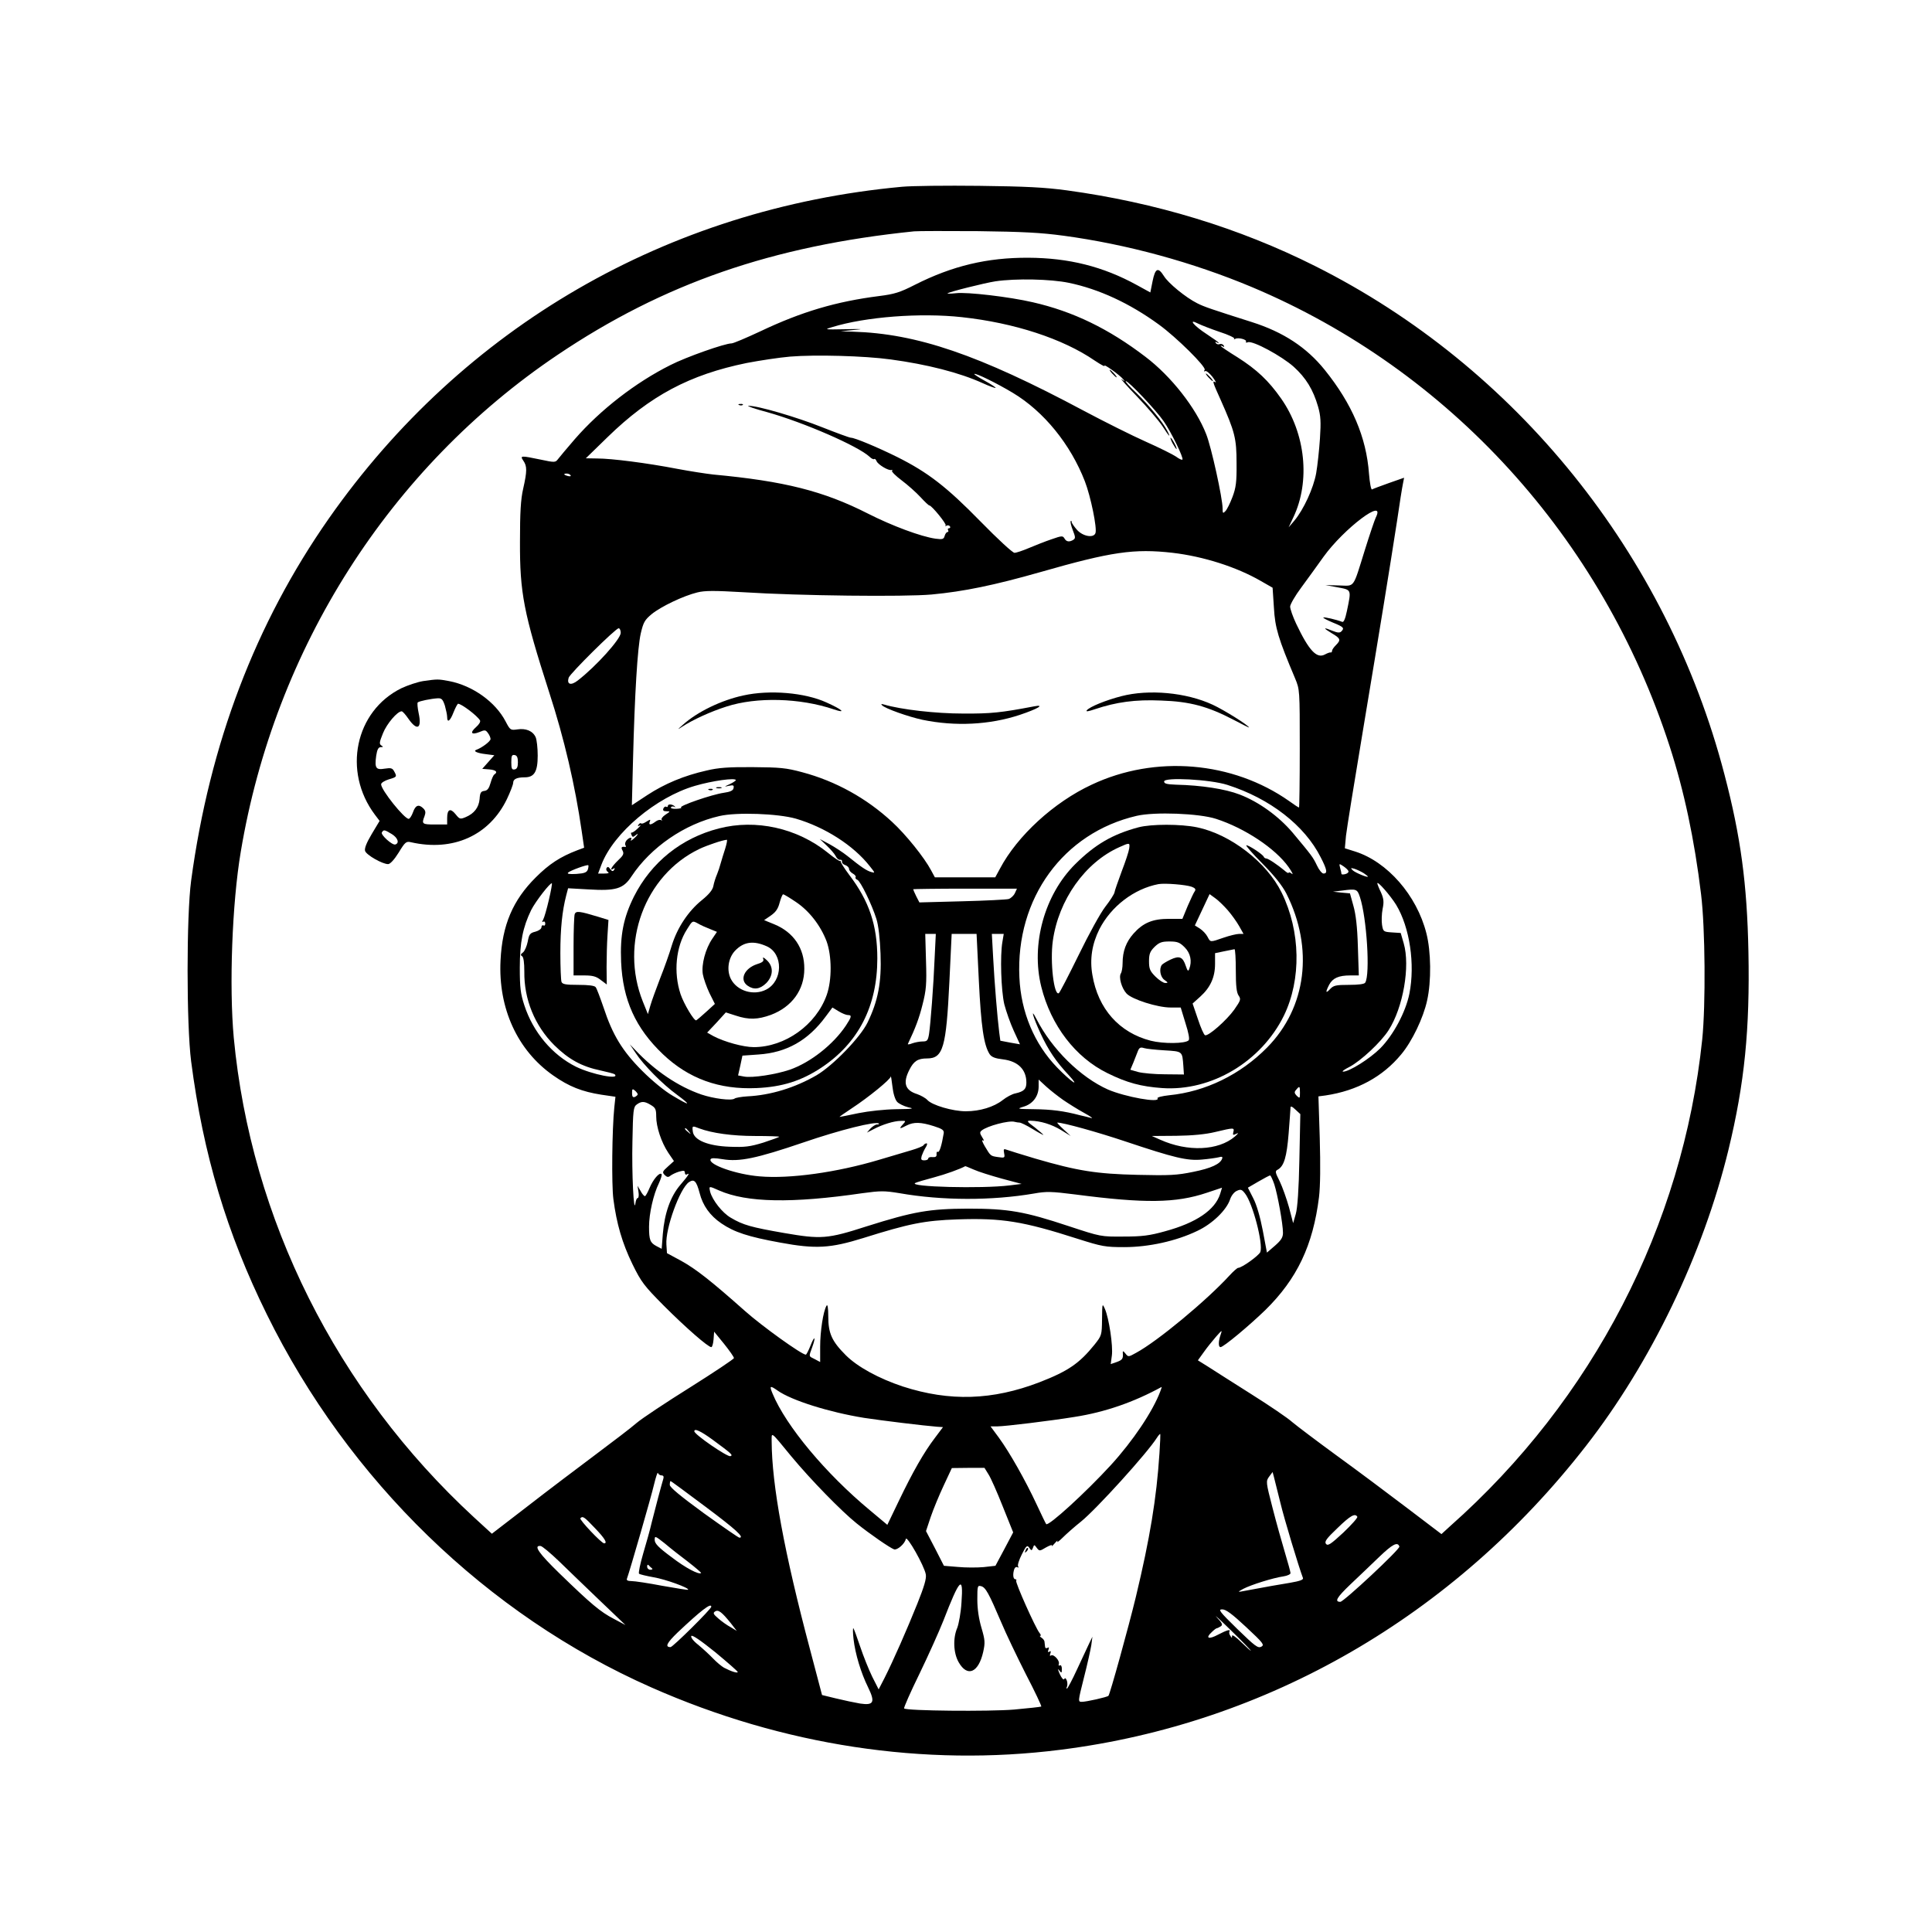 <?xml version="1.0" standalone="no"?>
<!DOCTYPE svg PUBLIC "-//W3C//DTD SVG 20010904//EN"
 "http://www.w3.org/TR/2001/REC-SVG-20010904/DTD/svg10.dtd">
<svg version="1.0" xmlns="http://www.w3.org/2000/svg"
 width="1024pt" height="1024pt" viewBox="0 0 1024 1024"
 preserveAspectRatio="xMidYMid meet">
<g transform="translate(0,1024) scale(0.1,-0.1)"
fill="#000000" stroke="none">
<path d="M4780 9250 c-1242 -115 -2326 -743 -3037 -1758 -389 -556 -632 -1194
-730 -1920 -25 -187 -25 -761 0 -957 64 -494 189 -911 401 -1341 433 -880
1167 -1593 2039 -1978 697 -308 1445 -422 2169 -330 1094 138 2082 708 2783
1609 346 444 621 1016 756 1570 86 354 114 640 106 1050 -7 361 -41 612 -127
940 -304 1167 -1104 2161 -2170 2695 -402 202 -846 337 -1315 401 -118 16
-218 21 -465 24 -173 2 -358 0 -410 -5z m855 -259 c340 -46 686 -141 999 -272
1049 -441 1857 -1329 2215 -2433 77 -237 132 -496 167 -786 22 -178 25 -587 6
-770 -103 -986 -580 -1909 -1335 -2578 l-47 -43 -183 139 c-100 76 -267 201
-372 277 -104 76 -210 156 -235 177 -24 22 -123 89 -220 150 -96 61 -199 126
-228 145 l-53 33 31 43 c16 23 46 60 65 82 32 36 34 38 25 12 -13 -36 -13 -67
-1 -67 16 0 150 112 237 196 169 166 253 343 285 599 7 59 8 167 4 312 l-7
222 38 5 c167 25 303 99 401 218 57 68 117 193 137 285 23 102 21 261 -4 357
-51 201 -207 379 -378 433 l-54 17 6 66 c4 36 45 290 91 565 91 546 141 854
180 1106 13 90 27 178 31 196 l6 31 -80 -28 c-45 -16 -85 -31 -90 -34 -5 -3
-12 34 -16 83 -14 194 -90 371 -235 551 -96 119 -219 200 -386 253 -214 68
-253 81 -290 100 -60 30 -153 106 -176 144 -31 49 -46 42 -60 -27 l-12 -60
-71 39 c-180 99 -362 144 -576 145 -218 1 -402 -43 -600 -143 -80 -41 -110
-50 -190 -60 -228 -29 -411 -83 -630 -187 -75 -35 -143 -64 -153 -64 -35 0
-240 -72 -324 -115 -184 -92 -371 -237 -506 -392 -42 -49 -82 -96 -90 -107
-13 -17 -17 -18 -91 -2 -106 22 -111 22 -92 -6 20 -29 20 -55 -1 -148 -13 -56
-17 -126 -17 -280 -1 -272 19 -377 155 -800 80 -246 137 -492 172 -734 l13
-89 -35 -13 c-92 -35 -151 -74 -221 -144 -122 -121 -178 -253 -187 -440 -13
-253 89 -477 279 -610 84 -59 153 -86 255 -102 l75 -11 -6 -56 c-12 -116 -15
-409 -5 -486 17 -131 47 -234 101 -345 47 -96 62 -115 167 -221 116 -116 234
-219 251 -219 5 0 10 18 12 41 l3 41 53 -65 c28 -35 52 -69 52 -75 0 -5 -105
-75 -232 -155 -128 -80 -256 -165 -284 -189 -27 -24 -126 -99 -218 -168 -92
-69 -254 -191 -358 -272 l-191 -147 -96 88 c-727 671 -1181 1579 -1272 2541
-25 273 -9 712 37 985 180 1079 790 2036 1679 2634 563 379 1139 578 1890 655
22 2 175 2 340 1 234 -3 333 -8 450 -24z m30 -250 c159 -33 322 -108 477 -221
94 -68 252 -225 243 -240 -5 -8 -4 -11 2 -7 6 4 23 -10 39 -30 15 -20 22 -33
16 -29 -18 11 -15 1 28 -94 75 -169 84 -203 84 -335 1 -100 -3 -130 -22 -180
-12 -32 -29 -66 -37 -74 -13 -14 -15 -12 -15 14 0 54 -60 327 -87 394 -54 139
-186 307 -322 410 -195 149 -383 240 -597 289 -125 29 -348 55 -407 48 -27 -3
-48 -3 -45 -1 8 8 196 55 254 64 109 16 292 12 389 -8z m-567 -182 c277 -30
535 -114 704 -230 33 -22 57 -35 52 -28 -10 16 83 -50 99 -71 11 -13 10 -13
-8 0 -11 8 25 -33 80 -90 56 -58 116 -129 135 -157 37 -58 49 -69 26 -25 -24
46 -95 133 -164 200 -36 34 -61 62 -55 62 15 0 162 -156 201 -213 39 -56 107
-195 99 -203 -3 -3 -18 4 -34 16 -16 11 -88 47 -160 79 -72 32 -220 106 -329
164 -558 298 -885 409 -1224 419 l-65 2 70 7 c57 5 48 6 -45 4 -111 -2 -113
-2 -70 11 178 55 468 77 688 53z m1366 -78 c47 -15 82 -32 78 -36 -4 -5 -2 -5
5 -1 16 9 64 -4 57 -15 -3 -5 2 -6 10 -3 26 10 179 -73 243 -130 65 -59 103
-121 129 -211 14 -49 16 -80 10 -170 -4 -60 -13 -143 -20 -183 -14 -79 -67
-194 -116 -252 l-30 -35 25 53 c91 191 65 445 -65 630 -66 94 -128 153 -232
219 -49 30 -88 57 -88 59 0 3 5 2 12 -2 7 -5 8 -3 4 5 -5 7 -14 10 -22 7 -7
-3 -16 0 -20 6 -4 7 -3 8 4 4 7 -4 12 -5 12 -3 0 2 -29 23 -64 46 -68 44 -102
85 -46 56 16 -8 67 -28 114 -44z m-1744 -146 c193 -26 366 -70 489 -126 35
-16 66 -27 68 -25 2 2 -23 19 -56 37 -33 18 -59 35 -57 37 7 6 119 -49 204
-100 165 -99 306 -273 382 -469 31 -80 66 -250 56 -275 -10 -27 -67 -17 -98
18 -15 17 -28 36 -28 41 0 6 -2 8 -5 5 -3 -3 2 -25 11 -48 14 -36 15 -43 3
-51 -21 -13 -37 -11 -47 7 -9 15 -14 15 -68 -4 -33 -11 -86 -32 -119 -46 -33
-14 -68 -26 -78 -26 -10 0 -89 73 -180 166 -179 183 -278 260 -442 342 -105
52 -225 102 -245 102 -7 0 -75 25 -151 55 -135 54 -347 116 -392 114 -12 0 33
-16 101 -34 192 -54 480 -179 541 -236 10 -10 21 -15 25 -12 3 3 8 -2 12 -11
7 -18 63 -52 79 -47 6 1 7 0 3 -4 -4 -4 19 -27 51 -51 32 -24 77 -64 100 -89
22 -24 44 -45 47 -44 12 0 93 -99 86 -106 -4 -5 -2 -5 5 -1 6 3 14 2 18 -4 3
-5 1 -10 -5 -10 -6 0 -8 -4 -5 -10 3 -5 2 -10 -3 -10 -5 0 -12 -9 -15 -20 -5
-18 -11 -20 -49 -15 -77 11 -230 68 -358 133 -236 120 -444 172 -820 207 -36
4 -121 17 -190 30 -161 31 -348 55 -425 55 l-60 1 115 112 c226 220 435 331
737 393 68 13 172 29 231 34 134 11 394 4 532 -15z m-1696 -614 c4 -5 -3 -7
-14 -4 -23 6 -26 13 -6 13 8 0 17 -4 20 -9z m4268 -224 c-6 -12 -32 -89 -58
-172 -65 -209 -52 -190 -137 -188 l-72 2 65 -12 c74 -14 73 -10 49 -125 -9
-43 -17 -61 -25 -58 -31 12 -96 27 -100 23 -3 -2 20 -14 51 -27 57 -23 62 -29
44 -47 -8 -8 -20 -7 -45 3 -51 21 -54 17 -6 -12 48 -28 50 -36 22 -64 -11 -11
-20 -24 -20 -30 0 -6 -3 -9 -7 -8 -5 1 -18 -4 -31 -11 -43 -23 -84 20 -152
163 -18 38 -32 79 -32 91 0 11 26 57 59 101 32 43 85 117 118 163 108 150 333
320 277 208z m-1077 -187 c163 -19 339 -75 467 -149 l63 -36 7 -106 c6 -107
23 -163 112 -374 25 -60 25 -61 25 -372 0 -172 -2 -313 -4 -313 -3 0 -26 15
-52 34 -300 211 -710 246 -1047 87 -200 -93 -394 -271 -486 -445 l-25 -46
-160 0 -160 0 -20 37 c-36 68 -134 190 -207 257 -135 125 -299 216 -476 263
-85 23 -118 26 -262 27 -127 1 -183 -3 -245 -18 -120 -27 -222 -70 -314 -130
l-82 -54 6 236 c9 357 24 598 41 674 14 60 21 72 58 103 49 40 168 97 242 115
40 10 89 10 245 1 298 -19 853 -25 997 -12 171 16 331 49 577 119 377 108 496
125 700 102z m-2925 -424 c0 -33 -131 -178 -228 -253 -36 -28 -59 -21 -48 15
8 23 249 262 265 262 6 0 11 -11 11 -24z m610 -781 c0 -3 -15 -13 -32 -21 -31
-14 -32 -15 -5 -9 24 5 28 3 25 -12 -2 -13 -17 -20 -52 -25 -63 -9 -240 -70
-226 -78 5 -3 -6 -6 -25 -7 -19 -1 -32 3 -29 8 3 5 11 6 17 3 7 -4 8 -3 4 1
-11 13 -37 15 -37 4 0 -6 -4 -8 -9 -5 -5 3 -11 -1 -15 -9 -4 -11 1 -15 17 -15
21 0 20 -1 -6 -18 -15 -10 -24 -22 -20 -27 5 -4 3 -5 -3 -2 -6 4 -20 0 -30 -8
-25 -19 -38 -19 -30 0 5 13 3 13 -18 0 -12 -8 -25 -13 -28 -9 -3 3 -9 0 -14
-7 -5 -8 -3 -10 7 -4 8 4 3 -3 -11 -16 -13 -13 -28 -23 -32 -22 -4 2 -5 -4 -1
-12 4 -12 9 -13 19 -4 23 19 16 4 -8 -17 -12 -10 -18 -13 -14 -6 10 17 -9 15
-24 -3 -6 -8 -9 -19 -5 -25 4 -6 3 -10 -2 -9 -19 3 -23 -2 -13 -20 8 -16 4
-25 -25 -52 -33 -32 -48 -58 -23 -43 7 5 8 3 3 -6 -6 -10 -11 -9 -21 4 -8 12
-14 14 -19 5 -4 -6 -1 -15 6 -20 10 -6 4 -9 -18 -9 l-33 0 18 48 c64 167 289
357 496 417 92 27 216 44 216 30z m2605 -25 c226 -72 410 -215 495 -384 34
-66 37 -86 15 -86 -8 0 -24 19 -35 43 -21 44 -27 52 -129 174 -74 87 -179 163
-281 202 -75 29 -202 49 -337 52 -48 2 -63 5 -63 17 0 24 244 11 335 -18z
m-2287 -179 c154 -45 306 -142 392 -252 29 -36 29 -37 8 -31 -25 7 -53 26
-125 84 -25 20 -68 48 -97 64 l-51 27 36 -34 c20 -19 42 -44 48 -56 6 -13 17
-22 24 -20 7 1 11 -3 10 -10 -2 -6 6 -15 17 -18 11 -4 20 -13 20 -20 0 -8 9
-19 20 -25 11 -6 18 -15 15 -19 -3 -5 1 -11 9 -14 17 -7 77 -131 101 -207 11
-34 19 -105 22 -185 6 -151 -13 -250 -69 -365 -38 -78 -182 -227 -270 -279
-114 -66 -243 -106 -368 -112 -30 -2 -61 -7 -67 -12 -17 -12 -111 0 -176 22
-122 42 -245 125 -350 236 l-29 30 31 -46 c41 -63 144 -167 220 -222 78 -58
69 -60 -23 -5 -42 24 -109 79 -162 132 -105 105 -157 190 -205 336 -18 52 -36
101 -42 108 -6 8 -38 12 -92 12 -66 0 -84 3 -89 16 -3 9 -6 77 -6 152 0 132
10 224 31 306 l10 38 107 -6 c146 -9 186 3 229 69 102 154 281 278 467 320 91
21 309 13 404 -14z m2227 -1 c152 -49 315 -157 385 -256 19 -27 26 -43 17 -35
-9 7 -17 10 -17 5 0 -4 -10 1 -22 12 -36 30 -86 64 -97 64 -5 0 -11 4 -13 9
-4 12 -78 61 -92 61 -6 0 32 -44 85 -97 65 -66 106 -118 127 -159 146 -290
107 -604 -102 -816 -142 -144 -327 -234 -519 -253 -37 -4 -65 -11 -62 -16 17
-27 -171 7 -262 46 -146 65 -298 214 -380 375 -34 66 -17 7 22 -77 41 -89 83
-151 150 -222 65 -71 12 -35 -62 41 -121 125 -192 294 -200 478 -20 419 233
766 622 856 95 22 331 13 420 -16z m-3329 -268 c-6 -16 -17 -21 -61 -24 -36
-2 -51 0 -44 7 11 11 102 44 107 39 2 -1 1 -11 -2 -22z m4031 -9 c2 -6 -5 -13
-17 -16 -11 -3 -20 -2 -20 1 0 4 -3 18 -7 32 -6 24 -6 24 17 9 13 -9 25 -20
27 -26z m81 -11 c12 -8 22 -16 22 -18 0 -7 -66 20 -80 33 -13 13 -12 14 10 8
14 -5 35 -15 48 -23z m-4319 -142 c-11 -47 -24 -93 -30 -104 -7 -13 -7 -16 0
-11 6 3 11 -1 11 -10 0 -9 -4 -13 -10 -10 -5 3 -10 -1 -10 -9 0 -9 -14 -19
-32 -24 -29 -7 -34 -14 -41 -53 -5 -24 -16 -50 -25 -57 -13 -9 -14 -15 -5 -20
8 -5 12 -34 12 -82 -2 -147 56 -287 158 -389 77 -76 146 -114 247 -135 37 -8
71 -17 74 -20 30 -31 -121 -1 -205 40 -126 63 -227 182 -274 326 -20 61 -24
93 -24 198 0 136 16 215 60 306 23 46 103 149 110 142 2 -2 -5 -41 -16 -88z
m4491 -26 c72 -119 101 -315 70 -471 -20 -98 -85 -219 -154 -289 -56 -56 -166
-125 -198 -124 -7 1 8 12 34 25 61 32 168 132 208 195 77 120 115 339 80 460
l-16 55 -46 3 c-45 3 -47 4 -53 40 -3 20 -2 58 3 84 8 38 6 55 -9 89 -11 22
-19 44 -19 47 0 15 69 -64 100 -114z m-2021 62 c-6 -13 -21 -27 -33 -31 -11
-3 -123 -9 -247 -12 l-226 -6 -17 33 c-9 18 -16 35 -16 37 0 1 124 3 275 3
l275 0 -11 -24z m1829 -21 c36 -109 55 -410 28 -453 -4 -8 -36 -12 -86 -12
-69 0 -82 -3 -100 -22 -24 -26 -26 -18 -5 23 19 35 50 49 112 49 l45 0 -5 153
c-3 105 -11 172 -24 217 l-18 65 -45 4 -45 5 50 6 c74 10 79 8 93 -35z m-2254
-317 c-6 -150 -22 -356 -30 -409 -6 -35 -10 -39 -35 -39 -15 0 -40 -5 -54 -10
-15 -6 -25 -7 -23 -3 40 84 60 137 78 210 19 75 22 107 18 230 l-4 143 28 0
28 0 -6 -122z m234 -125 c12 -244 26 -341 57 -390 11 -16 29 -23 72 -28 79
-10 123 -54 123 -123 0 -34 -13 -47 -57 -57 -18 -3 -49 -20 -69 -36 -46 -36
-120 -59 -195 -59 -69 0 -179 32 -204 60 -9 10 -34 24 -54 31 -64 20 -77 59
-41 129 23 46 45 60 93 60 86 0 102 57 119 408 l12 252 66 0 66 0 12 -247z
m125 205 c-13 -73 -7 -258 10 -331 10 -38 32 -101 50 -140 l33 -72 -52 9 -52
10 -6 45 c-10 80 -25 262 -32 394 l-7 127 32 0 31 0 -7 -42z m-558 -848 c9
-10 36 -23 59 -29 35 -7 25 -9 -64 -10 -61 -1 -145 -10 -200 -21 -52 -11 -97
-20 -100 -20 -3 0 27 21 65 46 87 57 205 153 206 168 1 6 5 -17 9 -52 4 -37
14 -70 25 -82z m880 10 c28 -19 77 -50 110 -68 33 -18 51 -31 40 -28 -11 3
-38 10 -61 15 -87 23 -153 31 -244 32 -88 1 -92 2 -56 13 49 14 80 54 81 105
l0 39 40 -37 c22 -20 63 -52 90 -71z m1255 38 c0 -30 -1 -31 -17 -16 -13 14
-14 20 -3 32 18 22 20 20 20 -16z m-3510 -8 c0 -4 -7 -10 -15 -14 -11 -4 -15
2 -15 21 0 21 2 24 15 13 8 -7 15 -16 15 -20z m70 -57 c24 -14 28 -23 28 -60
0 -56 27 -137 64 -193 l30 -44 -32 -29 c-29 -26 -31 -30 -17 -45 13 -12 19
-13 31 -3 8 6 28 16 45 21 25 7 31 6 31 -6 0 -8 5 -12 10 -9 19 12 10 -4 -34
-55 -53 -62 -84 -151 -93 -261 l-6 -78 -27 14 c-34 18 -40 32 -40 103 0 69 23
171 52 230 11 24 18 46 14 49 -11 11 -44 -28 -63 -73 -10 -24 -21 -44 -25 -44
-4 0 -15 12 -23 28 l-16 27 5 -32 c3 -18 1 -33 -4 -33 -5 0 -10 -12 -12 -27
-9 -65 -20 161 -16 327 3 166 5 183 23 196 25 18 41 18 75 -3z m3437 -288 c-3
-159 -10 -257 -19 -289 l-14 -49 -22 84 c-13 46 -35 108 -49 137 -25 50 -26
55 -10 63 33 19 47 68 57 191 5 68 10 129 10 137 0 10 8 7 26 -10 l26 -24 -5
-240z m-2102 185 c-22 -24 -17 -25 21 -5 37 19 75 18 144 -4 44 -14 54 -21 52
-37 -11 -66 -23 -105 -32 -99 -4 3 -7 -3 -6 -13 1 -12 -5 -16 -21 -15 -13 2
-23 -2 -23 -7 0 -6 -9 -10 -21 -10 -16 0 -19 4 -14 23 4 12 13 32 21 45 8 12
10 22 5 22 -5 0 -13 -4 -16 -10 -3 -5 -32 -17 -63 -26 -31 -9 -109 -32 -172
-51 -224 -67 -474 -102 -634 -88 -123 10 -271 62 -260 90 3 8 21 8 64 1 89
-15 179 4 429 89 192 66 385 114 399 100 3 -3 -1 -5 -10 -5 -8 0 -23 -10 -34
-21 l-19 -22 35 18 c47 25 109 44 144 44 28 1 29 1 11 -19z m619 10 c7 0 38
-15 69 -34 31 -19 57 -33 57 -31 0 2 -21 20 -46 40 -41 30 -44 35 -23 35 54
-1 112 -19 162 -49 l52 -32 -39 36 c-21 19 -35 35 -32 35 32 0 215 -51 361
-100 260 -87 327 -103 405 -96 36 3 76 9 89 12 17 5 22 3 19 -6 -9 -29 -58
-52 -153 -71 -87 -18 -125 -20 -295 -16 -219 5 -319 21 -542 86 -73 22 -142
43 -152 47 -16 6 -18 4 -14 -18 5 -25 3 -26 -31 -21 -41 6 -40 5 -71 57 -13
22 -18 36 -11 32 8 -6 7 1 -3 16 -13 21 -14 27 -3 36 29 24 145 55 175 46 8
-2 19 -4 26 -4z m-1697 -31 c67 -25 175 -40 295 -40 71 0 128 -2 128 -4 0 -2
-38 -16 -84 -31 -72 -22 -99 -25 -178 -22 -115 4 -191 35 -196 81 -4 31 -3 31
35 16z m-56 -16 c13 -16 12 -17 -3 -4 -17 13 -22 21 -14 21 2 0 10 -8 17 -17z
m2886 -3 c-4 -17 -2 -18 16 -9 14 7 11 2 -8 -15 -88 -75 -250 -82 -395 -17
l-45 20 130 1 c84 1 156 8 205 20 101 24 103 24 97 0z m-1376 -199 c24 -11 91
-32 149 -48 l105 -28 -65 -8 c-146 -18 -539 -8 -499 13 8 4 51 17 97 29 64 17
141 45 168 60 1 1 21 -8 45 -18z m1593 -78 c18 -56 46 -211 46 -257 0 -24 -9
-39 -42 -68 l-43 -37 -22 117 c-14 73 -33 138 -51 172 l-28 55 55 32 c31 18
59 33 63 33 3 0 13 -21 22 -47z m-3046 -46 c17 -67 55 -120 115 -161 69 -47
142 -71 312 -102 189 -35 266 -30 440 24 245 77 325 93 500 99 236 8 347 -10
637 -103 129 -41 146 -44 247 -44 129 0 275 32 387 86 79 37 155 110 174 168
6 18 21 38 35 44 21 10 27 8 44 -14 41 -52 97 -267 81 -310 -8 -19 -98 -84
-118 -84 -4 0 -25 -18 -46 -41 -121 -132 -381 -348 -494 -409 -41 -23 -42 -23
-57 -4 -11 14 -15 15 -14 4 3 -31 -2 -38 -32 -49 l-32 -11 6 45 c7 50 -15 198
-37 248 -14 31 -14 29 -15 -55 -1 -85 -2 -87 -40 -135 -80 -99 -139 -140 -291
-199 -250 -96 -476 -103 -724 -23 -127 42 -241 104 -303 166 -74 74 -93 116
-93 205 0 46 -4 67 -9 58 -18 -30 -34 -137 -34 -217 l0 -82 -28 15 c-34 17
-33 11 -14 64 21 58 12 63 -10 6 -10 -25 -21 -46 -24 -46 -22 0 -232 151 -322
231 -179 159 -259 222 -338 266 l-76 41 -3 46 c-6 84 71 296 119 330 28 19 40
7 57 -57z m104 13 c146 -64 384 -69 760 -14 96 13 115 13 195 0 227 -40 491
-40 713 -2 66 12 93 11 220 -5 368 -48 532 -46 696 9 l81 27 -10 -33 c-27 -85
-126 -153 -292 -198 -82 -23 -122 -28 -220 -28 -120 -1 -120 -1 -290 55 -235
78 -320 93 -535 93 -205 -1 -287 -15 -537 -94 -208 -67 -241 -69 -438 -35
-172 30 -217 42 -282 81 -45 26 -97 93 -109 137 -7 32 -8 32 48 7z m309 -1060
c73 -52 273 -115 459 -145 91 -14 321 -42 387 -47 l31 -2 -42 -56 c-59 -77
-119 -183 -191 -333 l-62 -129 -92 77 c-235 195 -445 447 -516 618 -18 43 -14
45 26 17z m2029 -4 c-40 -107 -146 -264 -262 -391 -134 -146 -331 -326 -343
-313 -2 2 -25 49 -50 103 -61 131 -144 277 -200 354 l-45 61 38 0 c37 0 278
29 407 50 161 25 314 78 462 159 1 0 -2 -10 -7 -23z m-2374 -256 c102 -75 111
-83 95 -88 -16 -5 -191 115 -191 132 0 17 34 1 96 -44z m419 -90 c103 -124
264 -289 345 -354 72 -58 177 -130 199 -138 17 -5 57 30 62 55 5 22 99 -144
106 -188 4 -22 -9 -65 -45 -155 -55 -137 -127 -301 -174 -394 l-31 -60 -34 67
c-18 37 -47 109 -64 160 -17 51 -33 94 -36 97 -3 3 -3 -24 1 -58 9 -78 39
-178 77 -255 39 -80 30 -97 -43 -86 -29 5 -86 17 -127 27 l-74 18 -63 239
c-138 519 -203 875 -204 1105 0 51 -9 59 105 -80z m1950 13 c-15 -232 -50
-446 -125 -758 -39 -161 -137 -515 -145 -523 -6 -7 -117 -32 -141 -32 -21 0
-21 1 11 128 18 70 35 147 39 172 l6 45 -17 -35 c-9 -19 -38 -81 -64 -137 -26
-57 -51 -103 -54 -103 -3 0 -3 5 0 10 3 6 3 20 0 31 -5 14 -10 18 -14 10 -4
-7 -14 4 -24 26 -11 25 -12 32 -3 20 12 -16 14 -16 14 8 0 14 -5 22 -11 18 -5
-3 -8 0 -5 8 6 17 -27 53 -41 45 -7 -5 -8 -1 -4 10 4 12 3 15 -5 10 -8 -5 -10
-1 -5 10 4 12 3 15 -5 10 -7 -4 -13 -1 -13 6 -1 7 -2 19 -3 26 0 7 -8 17 -16
22 -8 5 -11 10 -6 10 5 0 2 7 -5 16 -21 26 -129 267 -123 276 3 4 0 8 -5 8
-12 0 -14 29 -5 54 3 9 11 13 17 9 6 -3 7 -1 3 5 -4 6 5 35 20 64 23 46 28 50
39 35 12 -17 13 -17 20 0 6 17 7 17 20 -1 14 -18 15 -18 50 3 20 11 33 15 30
9 -4 -7 3 -2 15 12 12 14 18 18 14 10 -4 -8 9 1 28 20 19 19 63 58 97 85 81
65 353 365 403 445 7 11 15 20 17 20 2 0 0 -48 -4 -107z m-906 -107 c12 -18
46 -95 76 -171 l55 -137 -47 -89 -47 -88 -63 -7 c-35 -3 -96 -3 -137 1 l-73 6
-47 92 -48 92 25 75 c14 41 45 116 69 167 l43 92 87 1 86 0 21 -34z m-1732 -6
c9 0 12 -6 9 -17 -10 -33 -46 -168 -62 -233 -8 -36 -29 -110 -45 -164 -16 -55
-26 -103 -22 -107 5 -4 40 -12 78 -19 61 -10 191 -57 182 -66 -2 -2 -63 8
-137 21 -73 14 -146 25 -163 25 -19 0 -28 4 -24 13 16 44 129 436 143 497 10
41 19 69 21 63 3 -7 11 -13 20 -13z m3279 -144 c21 -88 98 -342 120 -400 3 -9
-16 -16 -68 -25 -63 -10 -112 -19 -258 -46 -20 -4 -18 -1 10 14 40 21 157 58
213 66 20 3 37 11 37 17 0 6 -13 54 -29 107 -16 53 -46 160 -66 238 -36 139
-36 142 -18 167 l18 24 7 -26 c4 -15 19 -76 34 -136z m-3048 -21 c162 -121
210 -165 181 -165 -5 0 -90 59 -189 130 -127 93 -180 137 -180 150 0 11 2 20
4 20 3 0 85 -61 184 -135z m3456 -54 c3 -5 -30 -42 -74 -84 -67 -62 -82 -72
-92 -60 -9 12 1 27 61 84 68 66 93 80 105 60z m-4041 -60 c53 -55 68 -81 49
-81 -14 0 -133 126 -126 133 13 13 20 8 77 -52z m494 -179 c40 -31 71 -58 69
-59 -11 -11 -83 27 -157 84 -69 51 -89 72 -89 91 0 23 2 22 53 -18 28 -24 84
-68 124 -98z m3770 81 c5 -13 -295 -293 -313 -293 -33 0 -18 24 53 92 43 40
111 106 153 146 71 68 98 82 107 55z m-4454 -78 c45 -44 143 -138 217 -209
l135 -129 -62 33 c-71 37 -119 77 -288 241 -110 107 -139 149 -100 145 8 0 52
-37 98 -81z m492 -37 c6 -4 2 -8 -7 -8 -10 0 -18 7 -18 17 0 9 3 12 8 7 4 -5
12 -12 17 -16z m1641 -182 c-3 -52 -14 -111 -22 -133 -24 -55 -21 -134 7 -183
46 -81 105 -56 130 54 11 50 10 63 -9 128 -14 47 -22 100 -22 150 0 72 1 76
20 71 24 -6 41 -38 106 -190 25 -60 84 -183 131 -276 48 -92 84 -169 82 -172
-3 -2 -68 -9 -144 -16 -132 -11 -571 -7 -583 6 -3 3 33 85 81 183 47 97 104
224 127 282 87 225 107 245 96 96z m-1326 -22 c0 -12 -204 -214 -216 -214 -31
0 -20 22 38 78 122 115 178 159 178 136z m104 -88 l31 -40 -33 20 c-19 10 -48
31 -65 46 -27 23 -29 29 -17 37 17 11 35 -2 84 -63z m2731 -20 c91 -85 98 -94
80 -104 -18 -9 -33 3 -127 94 -95 93 -103 104 -80 104 20 0 53 -25 127 -94z
m25 -125 c0 -3 -22 17 -50 44 -28 28 -50 43 -50 35 0 -13 -1 -13 -9 0 -6 8 -7
18 -5 22 9 15 -14 8 -60 -16 -50 -27 -69 -19 -34 13 12 12 24 21 27 21 3 0 13
5 21 10 12 8 9 16 -20 47 -19 21 14 -9 73 -67 59 -57 107 -107 107 -109z
m-2720 -113 c0 -8 -35 3 -73 23 -12 7 -38 28 -57 48 -19 20 -55 53 -79 73 -26
20 -41 40 -37 47 5 7 50 -24 127 -86 65 -54 119 -101 119 -105z"/>
<path d="M2242 6630 c-30 -5 -81 -22 -115 -38 -245 -121 -312 -441 -140 -670
l25 -33 -42 -70 c-28 -47 -39 -76 -35 -89 7 -22 92 -70 122 -70 11 0 33 24 56
61 34 56 40 61 65 55 224 -51 416 36 509 229 18 38 33 77 33 86 0 20 20 29 61
29 51 0 69 30 69 115 0 41 -5 85 -11 98 -15 33 -52 48 -97 41 -36 -5 -38 -4
-62 42 -54 104 -175 190 -299 214 -59 11 -62 11 -139 0z m116 -130 c6 -22 12
-49 12 -60 0 -34 16 -22 34 25 10 25 21 45 24 45 19 -1 100 -62 116 -88 4 -7
-4 -21 -21 -36 -34 -30 -25 -43 18 -26 28 12 33 12 45 -5 8 -10 14 -25 14 -32
0 -12 -45 -46 -75 -57 -20 -7 5 -18 49 -23 l46 -6 -32 -36 -32 -36 37 -3 c36
-3 47 -14 27 -27 -5 -3 -14 -23 -20 -45 -8 -28 -16 -40 -33 -42 -18 -2 -23
-10 -25 -43 -4 -45 -29 -77 -74 -96 -29 -12 -32 -11 -53 15 -28 35 -45 27 -45
-20 l0 -34 -65 0 c-68 0 -71 3 -55 44 7 19 6 29 -6 41 -24 24 -42 18 -55 -20
-7 -19 -17 -35 -23 -35 -23 0 -146 153 -146 183 0 8 18 19 40 26 44 13 45 14
29 43 -9 17 -17 19 -50 14 -47 -8 -54 3 -45 69 5 33 12 45 24 45 14 0 14 2 3
9 -12 8 -10 18 9 65 20 50 76 116 99 116 5 0 21 -18 36 -40 46 -66 72 -52 54
30 -6 28 -8 54 -5 57 7 7 71 20 106 22 21 1 27 -6 38 -39z m387 -300 c0 -25
-5 -36 -17 -38 -15 -3 -18 4 -18 38 0 34 3 41 18 38 12 -2 17 -13 17 -38z
m-668 -381 c32 -20 41 -48 18 -55 -16 -5 -79 52 -71 64 10 16 13 15 53 -9z"/>
<path d="M6405 8240 c10 -11 20 -20 23 -20 3 0 -3 9 -13 20 -10 11 -20 20 -23
20 -3 0 3 -9 13 -20z"/>
<path d="M5895 8260 c10 -11 20 -20 23 -20 3 0 -3 9 -13 20 -10 11 -20 20 -23
20 -3 0 3 -9 13 -20z"/>
<path d="M6215 7890 c9 -16 18 -30 21 -30 2 0 -2 14 -11 30 -9 17 -18 30 -21
30 -2 0 2 -13 11 -30z"/>
<path d="M3918 8093 c7 -3 16 -2 19 1 4 3 -2 6 -13 5 -11 0 -14 -3 -6 -6z"/>
<path d="M3940 6554 c-116 -25 -243 -86 -320 -155 -31 -27 -32 -29 -5 -11 57
37 150 80 235 107 160 52 390 46 570 -15 68 -23 45 -1 -40 37 -114 52 -300 68
-440 37z"/>
<path d="M5943 6550 c-81 -21 -168 -56 -183 -75 -6 -8 8 -6 43 6 114 38 214
52 351 46 153 -5 248 -31 384 -102 45 -24 82 -42 82 -41 0 10 -132 93 -193
121 -140 65 -338 83 -484 45z"/>
<path d="M4675 6502 c15 -17 140 -61 214 -77 174 -36 356 -27 516 26 96 32
137 57 75 45 -173 -33 -228 -39 -375 -38 -145 0 -329 21 -420 48 -14 4 -17 3
-10 -4z"/>
<path d="M3798 6063 c6 -2 18 -2 25 0 6 3 1 5 -13 5 -14 0 -19 -2 -12 -5z"/>
<path d="M3758 6053 c7 -3 16 -2 19 1 4 3 -2 6 -13 5 -11 0 -14 -3 -6 -6z"/>
<path d="M3810 5849 c-199 -51 -358 -179 -450 -361 -55 -111 -74 -203 -68
-346 9 -202 76 -351 222 -490 136 -129 298 -188 496 -179 136 6 237 38 343
108 197 131 297 326 297 579 0 175 -43 304 -149 443 -27 36 -47 68 -45 71 2 3
1 4 -2 2 -3 -3 -33 17 -66 44 -162 131 -382 180 -578 129z m34 -106 c-9 -27
-19 -61 -24 -78 -4 -16 -13 -43 -20 -60 -7 -16 -16 -44 -19 -61 -4 -21 -23
-44 -61 -75 -72 -58 -130 -146 -159 -239 -12 -41 -40 -120 -62 -175 -21 -55
-45 -120 -52 -145 l-13 -45 -27 67 c-123 308 10 669 299 808 42 20 122 47 146
49 4 1 0 -20 -8 -46z m375 -284 c70 -47 130 -124 162 -208 28 -77 29 -204 1
-284 -56 -159 -221 -277 -387 -277 -55 0 -156 28 -213 58 l-34 19 50 53 49 54
53 -17 c69 -23 117 -21 186 4 111 42 177 132 177 244 1 109 -57 194 -159 236
l-54 22 35 24 c26 18 39 36 47 68 7 25 15 45 19 45 4 0 34 -18 68 -41z m-456
-143 l37 -15 -25 -37 c-36 -53 -58 -136 -50 -187 4 -23 20 -68 35 -100 l29
-58 -46 -42 c-25 -23 -49 -43 -53 -45 -11 -4 -66 88 -83 139 -38 115 -25 251
34 343 29 47 29 47 57 32 15 -9 44 -22 65 -30z m302 -92 c87 -40 85 -183 -4
-229 -66 -34 -154 -8 -187 56 -24 47 -14 112 22 150 46 48 98 55 169 23z m429
-364 c22 0 20 -9 -10 -55 -67 -101 -189 -197 -299 -235 -74 -25 -197 -44 -241
-36 l-32 6 12 53 11 52 85 6 c149 10 263 74 357 202 l35 47 33 -20 c18 -11 40
-20 49 -20z"/>
<path d="M4045 5158 c5 -12 -3 -19 -32 -28 -68 -22 -95 -83 -51 -114 34 -24
66 -19 99 13 38 39 40 88 3 122 -16 15 -23 18 -19 7z"/>
<path d="M3046 5395 c-3 -9 -6 -86 -6 -171 l0 -154 57 0 c44 0 63 -5 87 -24
l32 -24 -1 92 c0 50 2 127 5 171 l5 79 -55 17 c-99 30 -117 32 -124 14z"/>
<path d="M6034 5855 c-138 -37 -230 -91 -335 -195 -163 -162 -236 -425 -180
-650 51 -205 181 -375 351 -458 103 -51 178 -71 290 -79 261 -18 525 140 645
384 93 192 89 446 -12 652 -79 161 -271 309 -448 346 -87 18 -243 18 -311 0z
m-49 -112 c-2 -16 -20 -70 -40 -122 -19 -52 -37 -102 -38 -111 -1 -8 -23 -43
-48 -75 -26 -33 -89 -148 -142 -257 -53 -108 -100 -199 -105 -202 -26 -16 -47
167 -32 276 30 218 171 417 353 498 55 25 56 24 52 -7z m331 -203 c19 -7 23
-14 17 -23 -5 -6 -22 -42 -38 -79 l-28 -68 -71 0 c-87 0 -137 -21 -188 -78
-39 -44 -58 -93 -58 -157 0 -22 -4 -46 -9 -54 -13 -20 4 -79 30 -107 29 -31
164 -74 233 -74 l54 0 25 -82 c17 -53 23 -86 17 -92 -18 -18 -134 -19 -201 -2
-167 43 -279 169 -309 348 -15 84 -2 165 37 243 62 121 183 214 313 239 35 6
145 -3 176 -14z m191 -124 c21 -24 48 -62 61 -85 l23 -41 -24 0 c-13 0 -50 -9
-82 -20 -72 -25 -69 -25 -85 5 -7 14 -25 33 -40 43 l-27 17 39 83 39 83 29
-21 c16 -11 46 -40 67 -64z m-228 -197 c31 -31 40 -74 24 -115 -5 -14 -9 -11
-18 16 -16 49 -34 56 -81 34 -21 -10 -42 -23 -46 -28 -16 -22 -8 -65 14 -80
20 -14 20 -16 4 -16 -10 0 -33 15 -52 34 -29 29 -34 41 -34 81 0 38 5 52 29
76 25 24 38 29 79 29 43 0 55 -5 81 -31z m271 -122 c0 -83 4 -118 15 -134 13
-19 11 -25 -23 -74 -40 -56 -137 -142 -155 -136 -6 2 -23 40 -38 86 l-28 82
41 37 c53 48 78 102 78 173 l0 57 48 10 c26 5 50 10 55 11 4 0 7 -50 7 -112z
m-378 -424 c97 -6 94 -4 100 -83 l3 -45 -100 1 c-55 0 -119 6 -142 12 l-42 12
16 38 c8 20 19 48 24 61 7 18 14 22 32 16 12 -4 61 -9 109 -12z"/>
<path d="M5436 2023 c-6 -14 -5 -15 5 -6 7 7 10 15 7 18 -3 3 -9 -2 -12 -12z"/>
</g>
</svg>
